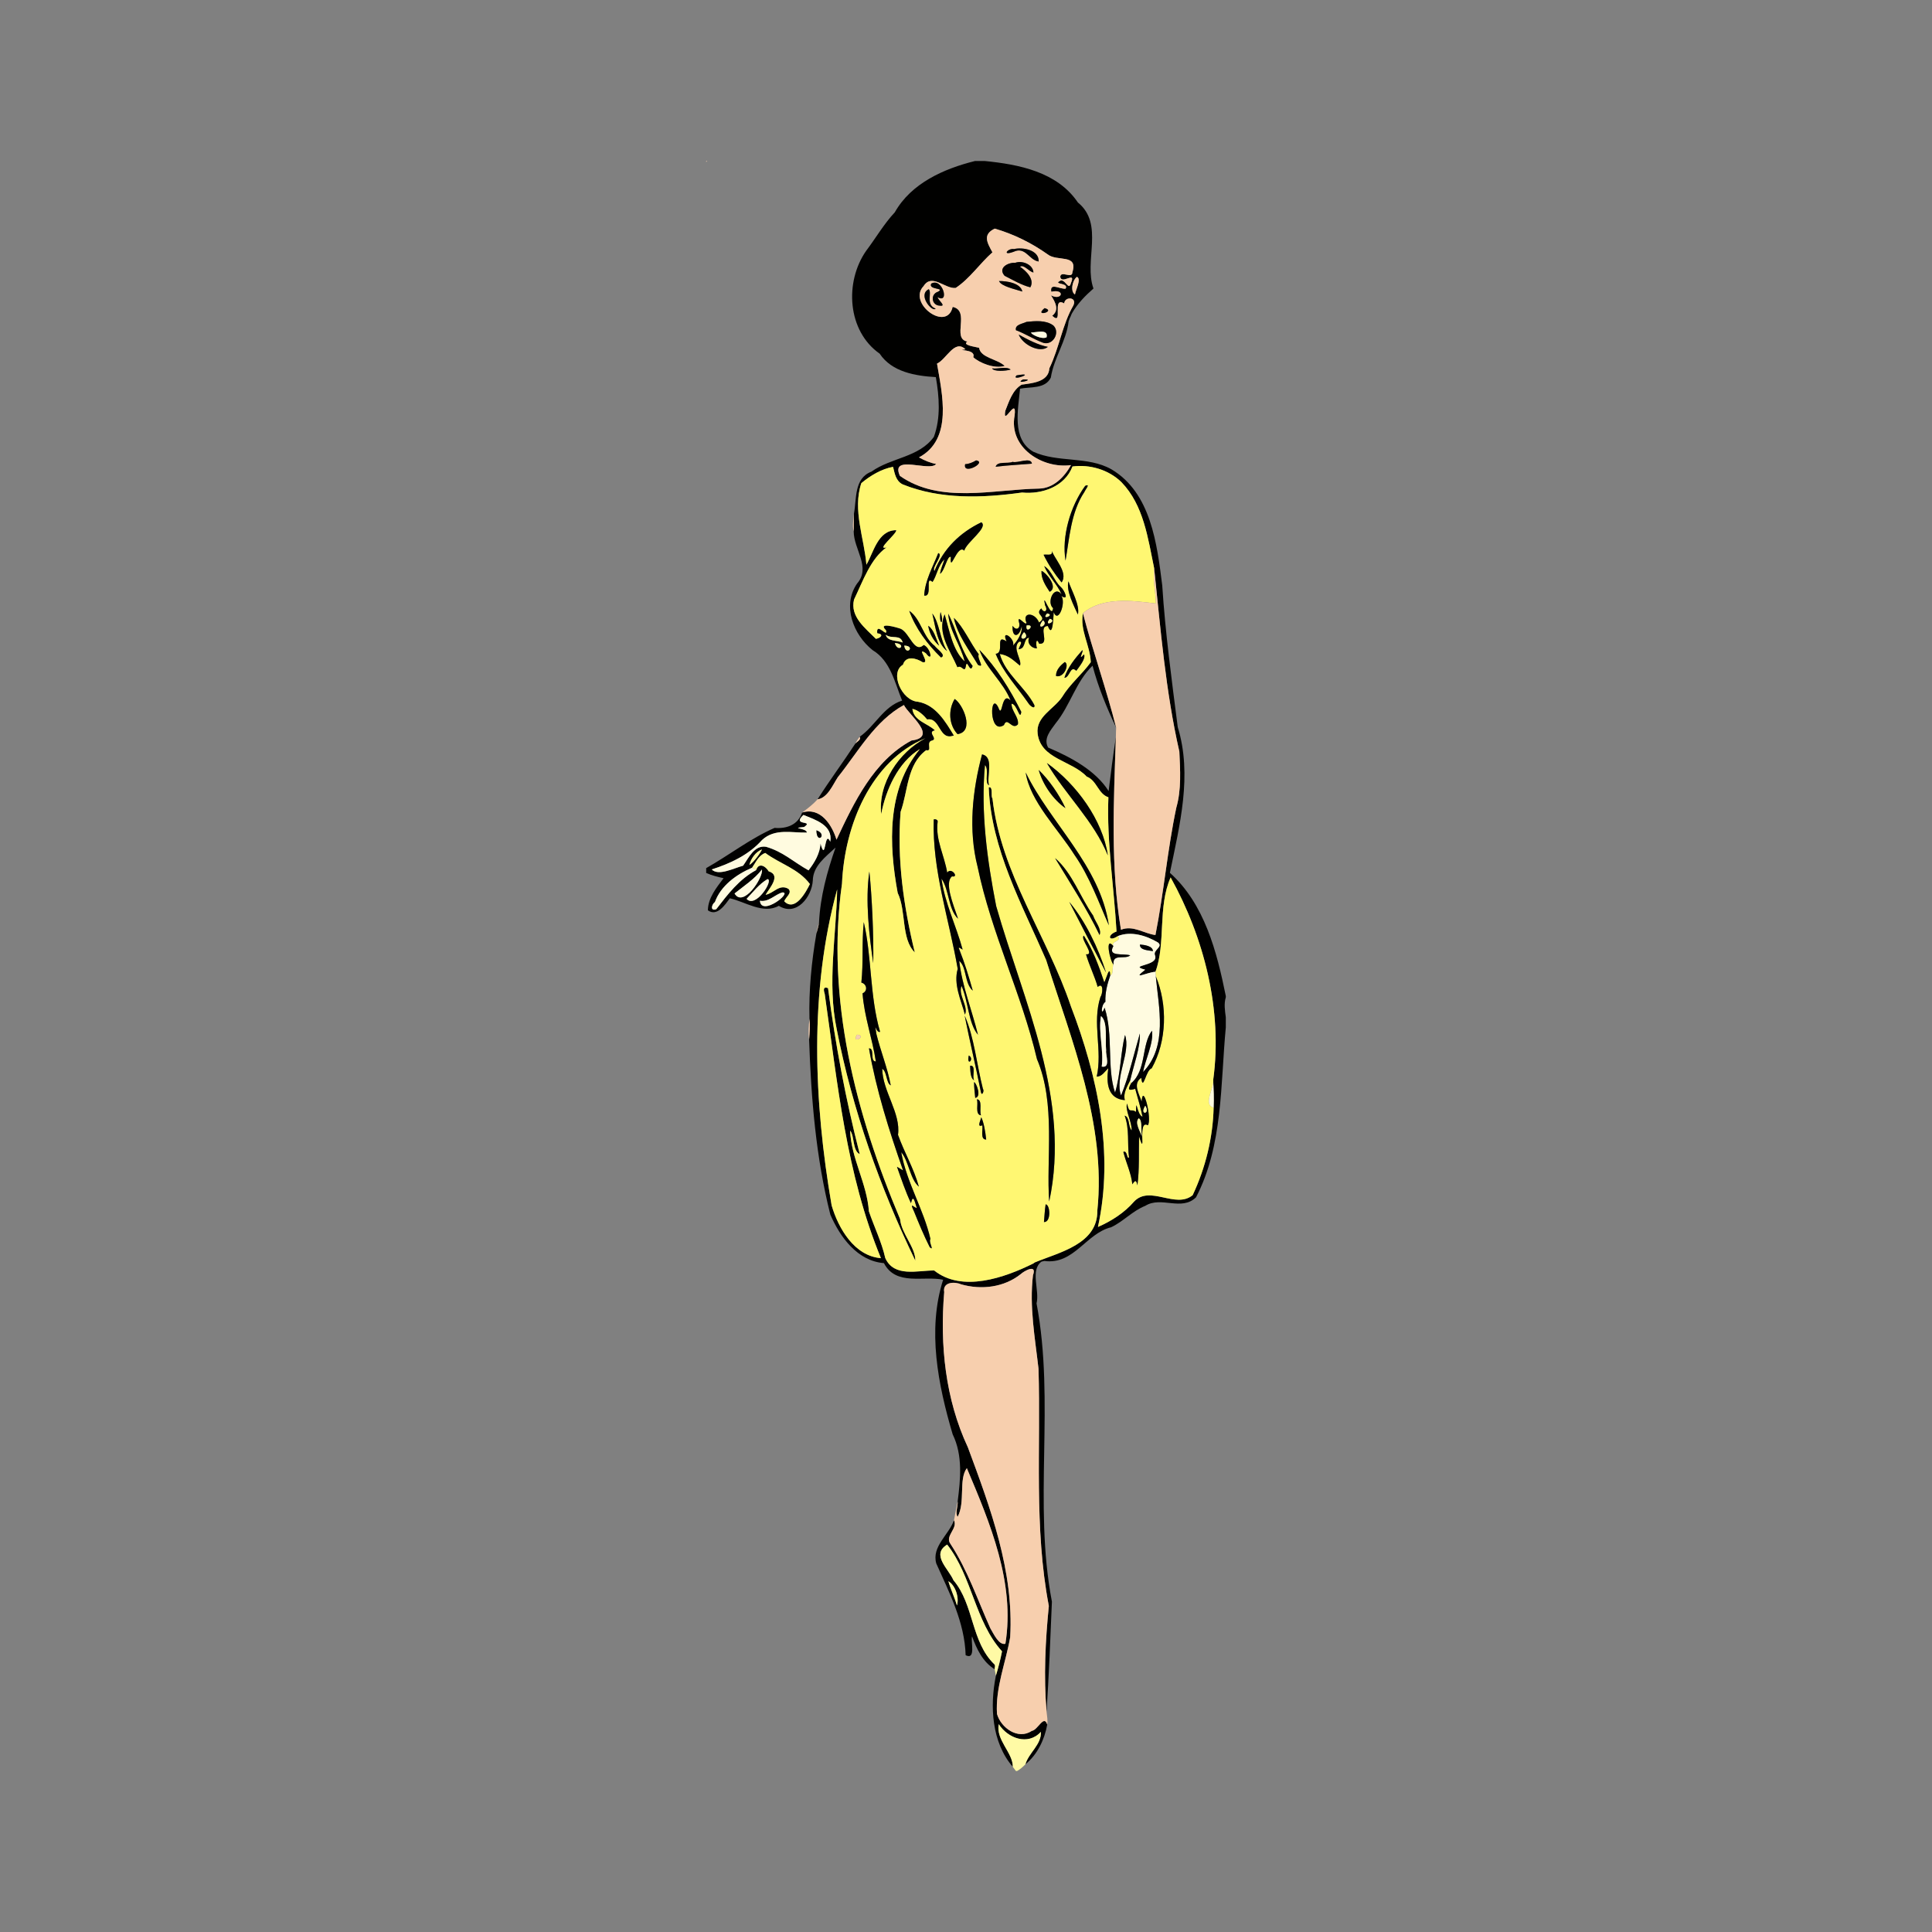 <svg:svg xmlns:svg="http://www.w3.org/2000/svg" height="1435.2" version="1.1" viewBox="-524.6 -119.6 1435.2 1435.2" width="1435.2">
<svg:rect x="-524.6" y="-119.6" width="1435.2" height="1435.2" fill="#808080" stroke="none"/>
<svg:path d="m0 0h0.78l-0.78 0.78v-0.78z" fill="#f7cfae" />
<svg:path d="m199.67 0h7.23c25.39 2.52 53.85 8.05 69.23 30.84 19.79 16.03 4.23 43.38 11.56 63.89-6.11 5.33-11.79 11.18-15.88 18.24-0.16 0.33-0.47 0.98-0.63 1.3l-0.26 0.74c-0.24 0.49-0.7 1.46-0.93 1.95-0.19 0.53-0.56 1.6-0.75 2.14-1.74 14.76-10.94 27.15-13.22 41.78-4.19 8.63-15.39 6.71-22.88 8.28-1.34 15.14-6.44 37.62 9.93 46.85 18.3 8.28 40.31 3.05 57.95 13.01 29.44 17.46 33.87 55.51 37.76 86.27 2.25 35.18 7.04 70.26 11.52 105.25 10.98 35.68 1.43 72.86-5.83 108.23 25.8 23.17 34.9 58.75 41.53 91.53v0.92c-1.49 4.89-0.64 9.95 0 14.9v7.48c-4.02 42.23-1.98 87.49-22.12 126.23-10.75 10.51-25.94-1.07-37.68 6.32-9.47 3.76-16.29 11.62-25.4 15.93-18.59 4.5-27.6 27.98-49.52 25.05-0.54 0.12-1.62 0.35-2.16 0.46-8.68 6.26-1.31 21.21-3.71 31.05 13.89 73.38-2.59 148.47 11.41 221.56-1.1 27.3-2.25 54.6-3.97 81.8-2.21-26.2-0.9-52.6 1.68-78.6-11.12-58.2-5.91-117.39-7.66-176.19-2.62-23.08-6.88-46.16-4.12-69.48 3.22-8.77-6.67-3.1-9.01-0.9-12.41 9.92-29.21 11.93-44.21 7.7-4.66-2.13-14.08-2.09-12.72 5.72-3.27 39.07 0.81 79.51 17.6 115.34 16.78 45.21 34.27 92.01 31.41 141.01-3.27 19-11.04 37.4-9.8 57 2.93 10.4 15.69 19.5 25.83 12.6 4.5-0.5 9.03-12.5 11.5-4.7-2 11.1-7.28 22.3-16.21 29.5 2.5-8.6 11.98-14.6 11.51-24.1-9.64 10.5-24.59 4.8-31.31-5.7-2.3 11.8 10.57 21.2 10.42 31.7-15.73-18.2-17.16-45.1-12.56-67.7 1.83-6 3.38-12 4.56-18.1-20.13-22.1-22.2-55.7-40.75-79.3-12.21 7.5 0.99 17.9 4.68 26.5 15.41 18.2 12.92 45.7 30.44 62.5 0.89 1 0.05 2.4 0.17 3.6-8.85-5.4-13.36-15-16.81-24.4-1.09 3.8 3.07 17.8-4.75 14-0.75-24.5-12.06-46.3-21.83-68.2-3.53-12.6 9.35-21.2 13.18-32.1 3 6.4-7.13 11.7-2.55 17.7 12.7 19.4 20.07 41.5 29.51 62.5 2.39 4 6.28 12.8 11.21 11.6 7.32-45.4-11.33-89.5-28.63-130.45-6.21 8.19-0.97 25.26-6.85 36.15-1.98-2.9 0.34-7.83 0.02-11.39 2.14-16.67 3.91-34.3-3.7-49.91-10.84-36.73-19.01-77.41-7.09-114.83-14.38-3.15-35.06 4.84-43.98-12.35-19.61-1.59-32.53-19.21-39.8-36.02-10.73-42.45-14.29-86.44-15.77-130.09 0.38-5.13 0.8-10.26 0.27-15.37-0.55-21.19 1.52-42.44 5.14-63.31 0.66-2.81 1.6-5.47 1.96-8.31 0.9-19.11 5.97-37.63 12.26-55.59-7.26 6.8-16.71 13.58-16.89 24.49-0.69 12.03-12.13 27-25.25 18.76-11.6 6.5-25.12-3.12-36.37-5.58-3.53 4.73-9.44 13.89-16.32 8.92 0.12-9.19 6.37-16.84 11.67-23.86-4.41-0.94-8.8-2.06-12.93-3.9v-3.58c17.11-9.65 32.81-22.02 50.82-29.89 9.06 0.78 17.44-2.33 20.46-11.39 13.58-4.25 22.24 9.21 25.52 20.17 13.03-27.7 27.56-58.56 55.68-73.67 20.2-2.5-1.92-18.89-5.61-26.37-21.6 11.84-34.02 34.79-49.11 53.65-3.86 5.94-7.61 15.33-15.02 16.4 8.93-14.1 18.92-27.46 28.06-41.42 1.25-1.46 4.49-2.78 3.24-5.06 11.41-7.97 17.72-22.5 31.5-26.88-5.47-13.36-8.54-29.42-21.9-37.47-14.34-11.41-22.81-33.09-11.57-49.44 10.52-12-2.43-25.41-2.48-38.68-0.02-4.43 0.03-8.85 0.18-13.27 2.11-11.14-0.06-26.23 13.06-31.24 14.55-10.47 35.32-10.47 46.31-25.81 5.2-14.09 3.99-29.83 1.46-44.38-15.07-0.87-32.67-3.76-41.72-17.42-24.11-16.88-26.17-53.22-10.1-76.32 7.19-9.5 13.16-19.95 21.34-28.69 12.22-21.63 36.42-32.36 59.55-38.1m14.71 50.22c-9.29 4.43-5.61 10.49-1.74 17.62-9.45 8.36-16.67 19.4-27.29 26.45-7.78 0.97-17.7-11.16-23.81-1.4-12.27 12.61 17.3 34.58 21.56 15.47 13.48 2.98-1.01 23.62 10.94 25.75-4.26 2.72 5.82 3.85 8.7 4.65 1.11 7.48 13.33 8.17 19.03 13.45-7.49 2.4-18.9-2.23-23.38-6.49 2.52-6.56-14.7-4.52-5.82-5.85-8-7.79-14.17 7.56-21.1 10.63 3.7 22.07 12.1 56.1-13.38 69.67 3.78 2.21 8.92 4.27 12.73 4.88-4.47 6.23-34.38-7.67-26.91 8.86 29.91 21 69.21 10.01 103.39 9.44 10.77-0.27 18.79-8.62 23.71-17.45-21.32 2.92-46.4-13.1-41.89-36.85 1.86-15.28-9.03 9.19-6.93-3.47 2.82-7.02 5.3-15.37 12.15-19.44 7.74-1.11 20.04-1.93 20.59-12.16 7.4-15.32 9.62-32.51 17.8-46.62 3.13-6.53-6.44-6.9-6.78-1.55-9.68-5.74-0.09 17.34-8.91 9.14 5.36-4.18 2.53-9.83-0.91-15.17 8.25 4.42 10.94-5.04 0.22-2.66-1.33-7.18 6.64-1.69 10.65-2.28 2.51-4.47-8.85-3.05-4.61-5.55 3.99-3.13 6.86 8.05 8.57 1.35 4.08-9.47-6.99 1.55-7.96-4.62 0.53-5.03 8.97 1.98 9.05-3.45 4.38-13.85-11.47-7.61-18.4-13.23-12.14-8.6-25.22-15.01-39.27-19.12m60.99 35.83c-3.34 2.53-5.07 10.88-1.42 13.09 0.63-3.75 4.98-11.66 1.42-13.09m-3.27 140.88c-5.69 14.98-22.6 20.8-37.45 19.35-29.4 4.1-60.61 5.26-88.63-6.03-5.23-2.45-6.06-8.51-7.2-13.05-8.43 1.48-17.02 6.6-23.57 12.11-6.7 19.99 2.26 41.14 3.75 60.57 5.21-8.57 8.35-25.66 22.21-25.64 0.29 2.84-15.36 15.1-7.25 12.81-11.77 8.26-17.47 24.89-24.14 38.77-3.1 12.71 8.46 21.23 16.25 29.16 3.74-0.68 6.22-3.55 0.99-4.15-1-9.07 8.03 3.98 6.53-2.2-6.52-6.38 7.64-2.3 10.98-1.14 6.74 3.11 10.02 18.54 16.98 11.97 5.17 1.81 7.48 14.01 1.66 6.27-8.01-5.71 4.01 8.06-2.48 6.57-4.61-2.98-12.46-5.14-14.54 1.89-10.13 5.83-0.93 26.77 11.13 27.51 13.16 2.31 20.33 14.59 26.69 25.05-11.26 4.38-9.87-13.67-19.88-11.88-2.05-2.52-6.6-7.25-10.96-7.83 1.12 8.99 11.31 10.62 16.83 15.95-6.4 1.13 2.95 6.44-2.43 7.61-4.49 1.13 0.86 8.31-4.15 7.07-14.46 10.77-13.39 30.43-18.99 45.82-2.79 35.14 2.24 70.33 10.54 104.42-10.28-10.09-6.22-30.8-12.71-44.22-6.64-36-8.14-76.92 16.47-106.81-16.26 9.76-25.42 30.65-28.72 48.29-2.45-23.02 13.14-46.04 32.8-56.35-40.36 16.82-60.03 64.47-61.92 108-12.08 85.49 10.12 170.82 43.16 249.18 0.94 10.78 11.54 21.03 11.29 30.87-26.28-54.42-46.75-112.37-58.36-171.88-7.23-34.2-0.2-71.2 0.31-103.87-20.75 75.76-17.39 157.32-4.1 234.7 4.98 17.04 16.93 37.68 36.61 39.2-25.85-62.7-32.23-129.9-41.73-196.22-1.35-4.13-0.53-5.57 2.46-4.34 5.42 41.64 13.12 82.71 23.55 123.3-5.48-2.5-3.84-13.79-7.16-17.47 0.84 20.74 12.56 39.38 13.95 59.93 3.94 11.62 9.46 22.71 12.16 34.7 6.55 14.56 23.87 9.21 36.33 9.26 20.68 16.5 52.2 5.45 73.67-5.21 0.26-0.19 0.79-0.58 1.05-0.77 18.14-7.52 46.9-13.58 46.49-38.57 6.62-64.32-19.08-125.89-38.05-186.11-17.9-41.26-40.77-82.25-42.64-128.19 3.55-1.1 1.36 6.98 2.77 8.07 6.29 55.98 40.8 102.43 58.32 154.64 19.81 51.74 32.12 108.85 20.05 163.81 10-4.36 19.69-10.57 26.88-18.91 11.84-12.38 30.72 5.69 43.48-4.7 9.53-20.21 15.05-42.72 15.57-65.05 0.36-6.85 0-13.73-0.31-20.55 7.11-51.97-6.88-105.94-31.63-150.44-9.72 21.96-3.41 48.97-11.28 70.1-5.81 0.2-18.4 6.81-7.65-1.56-13.38-3.55 10.4-2.51 7.34-10.61-1.84-4.02 6.46-6.35 2.15-9.61-8.61-5.15-19.99-8.65-29.69-4.79-7.13 4.77-8.24-0.83-1.06-3.36-1.85-33.22-7.37-66.3-6.04-99.72-7.62-2.43-8.51-12.45-16.1-15.35-11.26-12.05-34.04-12.93-36.46-31.83-1.6-12.61 12.02-18.21 18.08-27.18 5.85-9.7 14.78-16.85 21.4-25.98-0.46-12.36-8.28-23.9-5.83-36.37 7.46 28.44 17.57 56.78 24.67 84.96-6.99-14.84-13.35-30.09-17.52-46-12.41 11.89-16.59 29.52-27.35 42.72-3.7 5.22-9.43 11.36-5.64 18.09 16.91 7.19 35.21 16.94 44.93 32.31 1.61-13.32 3.33-26.64 5.38-39.96-1.56 47.47-4.06 96.05 3.77 143.02 9.04-3.67 17.04 2.87 25.62 3.89 6.21-31.25 8.91-63.41 15.52-94.66 3.84-13.4 2.88-27.83 2.25-41.57-10.21-44.76-13.98-91.38-18.73-136.26-4.62-22.25-7.75-46.74-24.29-63.9-9.51-9.32-23.59-13.36-36.38-11.65m-138.69 125.05c1.23 5.07 8.47 3.96 12.57 5.72-1.7-6.35-7.99-2.35-12.57-5.72m6.72 6.07c2.45 7.92 9.3 0.71 0 0m6.98 1.93c1.28 8.25 8.84 0.23 0 0m-74.9 125.79c-8.96 8.47 8.31 3.65 0.51 8.98-11.16 1.01 2.18 0.7 2.06 4.12-10.78 0.37-23.74-3.43-33.34 5.59-9.81 11.02-23.48 17.35-37.3 21.81 5 5.06 16.22-0.91 23.28-2.79 4.09-5.76 8.37-15.49 17.08-14.04 12.68 3.67 20.61 11.47 31.53 17.49 4.47-5.77 8.46-12.46 8.9-19.96 4.08 15.36 2.76-11.01 7.26-1.31 2.07-12.32-11.09-16.27-19.98-19.89m-30.79 25.62c-4.74 1.86-8.1 6.72-9.34 11.53 3.42-1.97 8.81-9.79 9.34-11.53m-7.35 13.62c-11.54 4.88-23.2 13.31-27.57 25.45-2.54 1.82-3.66 7.01 0.96 5.35 8.49-11.01 17.1-22.35 29.65-29.05 1.81-5.83 6.96-3.15 9.3 0.89 9.61 2.9 0.42 12.69-2.26 17.43 6.01-1.05 10.25-8.35 17-4.36 2.95 3.22-2.29 6.14-3.13 9.25 8.02 8.04 16.11-6.91 19.02-12.87-8.49-11.38-22.27-15-33.12-23.07-4.95 1.66-7.08 7.03-9.85 10.98m7.33 1.33c-5.57 7.14-13.33 12.17-20.33 17.77 6.41 11.01 21.54-11.87 20.33-17.77m4.16 7.12c-6.12 3.5-10.8 9.71-15.55 14.65 6.73 7.5 20.31-14.17 15.55-14.65m10.98 9.89c-5.76 1.71-10.09 7.34-16.63 6.17 0.98 12.02 24.65-6.6 16.63-6.17m123.38 511.65c1.7 6.1 4.53 11.8 6.35 18 1.75-5.4-0.82-14.6-6.35-18z" fill="#010100" />
<svg:path d="m214.38 50.22c14.05 4.11 27.13 10.52 39.27 19.12 6.93 5.62 22.78-0.62 18.4 13.23-0.08 5.43-8.52-1.58-9.05 3.45 0.97 6.17 12.04-4.85 7.96 4.62-1.71 6.7-4.58-4.48-8.57-1.35-4.24 2.5 7.12 1.08 4.61 5.55-4.01 0.59-11.98-4.9-10.65 2.28 10.72-2.38 8.03 7.08-0.22 2.66 3.44 5.34 6.27 10.99 0.91 15.17 8.82 8.2-0.77-14.88 8.91-9.14 0.34-5.35 9.91-4.98 6.78 1.55-8.18 14.11-10.4 31.3-17.8 46.62-0.55 10.23-12.85 11.05-20.59 12.16-6.85 4.07-9.33 12.42-12.15 19.44-2.1 12.66 8.79-11.81 6.93 3.47-4.51 23.75 20.57 39.77 41.89 36.85-4.92 8.83-12.94 17.18-23.71 17.45-34.18 0.57-73.48 11.56-103.39-9.44-7.47-16.53 22.44-2.63 26.91-8.86-3.81-0.61-8.95-2.67-12.73-4.88 25.48-13.57 17.08-47.6 13.38-69.67 6.93-3.07 13.1-18.42 21.1-10.63-8.88 1.33 8.34-0.71 5.82 5.85 4.48 4.26 15.89 8.89 23.38 6.49-5.7-5.28-17.92-5.97-19.03-13.45-2.88-0.8-12.96-1.93-8.7-4.65-11.95-2.13 2.54-22.77-10.94-25.75-4.26 19.11-33.83-2.86-21.56-15.47 6.11-9.76 16.03 2.37 23.81 1.4 10.62-7.05 17.84-18.09 27.29-26.45-3.87-7.13-7.55-13.19 1.74-17.62m14.28 15.2c-4.54-0.82-9.37 5.39-0.25 2 8.83-4.14 11.49 6.32 18.57 7.23 0.38-8.62-11.91-10.78-18.32-9.23m1.04 10.16c-5.64-0.27-13.2 3.84-8.02 9.7 6.08 3.05 12.58 6.94 19.1 8.56 3.43-5.9-3.1-12.22-7.66-15.27 2.82-2.07 6.58 3.59 9.98 4.25-0.28-5.96-8.34-9.08-13.4-7.24m-12.19 13.6c1.79 4.01 11.85 5.99 17.34 7.8-1.35-6.4-11.64-7.87-17.34-7.8m-50.34 1.91c-2.43 4.79 10.76 2.94 4.98 6.04-5.75 1.77-4.83 10.11 1.3 10.33 5.46 0.79-1.15-3.99-1.54-6.31 9.26 5.31 3.5-14.88-4.74-10.06m-1.8 4.14c-8.65 4.09 2.64 17.49 5.07 14.44-7.71-2.91-2.48-11.62-5.07-14.44m86.03 14.07c-8.48 6.9 8.91 2.43 0 0m-13.45 10.2c-2.81 1.41-8.86 1.99-7.83 6.21 6.93 2.59 13.19 6.69 20.13 9.3 7.3 2.39 12.99-7.67 7.65-12.81-5.54-4.15-13.53-3.35-19.95-2.7m-5.79 9.45c3.01 7.66 15.8 14 21.67 9.13-7.15-1.32-14.86-5.35-21.67-9.13m-19.8 25.1c1.35 2.6 10.17 1.99 13.82 0.88-3.36-2.65-9.61-0.23-13.82-0.88m18.2 5.22c-4.69 4.99 15.98-2.84 0 0m4.81 3c-7.39 4.11 10.83-0.3 0 0m-34.89 60.13c-2.47 1.5-5.15 2.66-8.1 2.81-2.11 8.59 16.67-1.53 8.1-2.81m27.15 1.09c-3.46 1.63-11.35-0.76-12.6 3.64 8.95-1.13 17.96-1.52 26.94-2.29-0.72-5.22-10.7-0.12-14.34-1.35z" fill="#f7cfae" />
<svg:path d="m228.66 65.42c6.41-1.55 18.7 0.61 18.32 9.23-7.08-0.91-9.74-11.37-18.57-7.23-9.12 3.39-4.29-2.82 0.25-2z" fill="#010100" />
<svg:path d="m229.7 75.58c5.06-1.84 13.12 1.28 13.4 7.24-3.4-0.66-7.16-6.32-9.98-4.25 4.56 3.05 11.09 9.37 7.66 15.27-6.52-1.62-13.02-5.51-19.1-8.56-5.18-5.86 2.38-9.97 8.02-9.7z" fill="#010100" />
<svg:path d="m275.37 86.05c3.56 1.43-0.79 9.34-1.42 13.09-3.65-2.21-1.92-10.56 1.42-13.09z" fill="#f7cfae" />
<svg:g fill="#010100">
<svg:path d="m217.51 89.18c5.7-0.07 15.99 1.4 17.34 7.8-5.49-1.81-15.55-3.79-17.34-7.8z" />
<svg:path d="m167.17 91.09c8.24-4.82 14 15.37 4.74 10.06 0.39 2.32 7 7.1 1.54 6.31-6.13-0.22-7.05-8.56-1.3-10.33 5.78-3.1-7.41-1.25-4.98-6.04z" />
<svg:path d="m165.37 95.23c2.59 2.82-2.64 11.53 5.07 14.44-2.43 3.05-13.72-10.35-5.07-14.44z" />
<svg:path d="m251.4 109.3c8.91 2.43-8.48 6.9 0 0z" />
</svg:g>
<svg:g fill="#f7cfae">
<svg:path d="m271.18 114.27c0.16-0.32 0.47-0.97 0.63-1.3-0.16 0.33-0.47 0.98-0.63 1.3z" />
<svg:path d="m269.99 116.96c0.23-0.49 0.69-1.46 0.93-1.95-0.24 0.49-0.7 1.46-0.93 1.95z" />
<svg:path d="m269.24 119.1c0.19-0.54 0.56-1.61 0.75-2.14-0.19 0.53-0.56 1.6-0.75 2.14z" />
</svg:g>
<svg:path d="m237.95 119.5c6.42-0.65 14.41-1.45 19.95 2.7 5.34 5.14-0.35 15.2-7.65 12.81-6.94-2.61-13.2-6.71-20.13-9.3-1.03-4.22 5.02-4.8 7.83-6.21m3.44 7.87c-0.38 1.31 8.06 5.51 11.47 3.58 1.56-6.59-8.06-3.4-11.47-3.58z" fill="#010100" />
<svg:path d="m241.39 127.37c3.41 0.18 13.03-3.01 11.47 3.58-3.41 1.93-11.85-2.27-11.47-3.58z" fill="#fffbe0" />
<svg:g fill="#010100">
<svg:path d="m232.16 128.95c6.81 3.78 14.52 7.81 21.67 9.13-5.87 4.87-18.66-1.47-21.67-9.13z" />
<svg:path d="m212.36 154.05c4.21 0.65 10.46-1.77 13.82 0.88-3.65 1.11-12.47 1.72-13.82-0.88z" />
<svg:path d="m230.56 159.27c15.98-2.84-4.69 4.99 0 0z" />
<svg:path d="m235.37 162.27c10.83-0.3-7.39 4.11 0 0z" />
<svg:path d="m200.48 222.4c8.57 1.28-10.21 11.4-8.1 2.81 2.95-0.15 5.63-1.31 8.1-2.81z" />
<svg:path d="m227.63 223.49c3.64 1.23 13.62-3.87 14.34 1.35-8.98 0.77-17.99 1.16-26.94 2.29 1.25-4.4 9.14-2.01 12.6-3.64z" />
</svg:g>
<svg:path d="m272.1 226.93c12.79-1.71 26.87 2.33 36.38 11.65 16.54 17.16 19.67 41.65 24.29 63.9-1.09 8.81 1.11 17.48 1.34 26.25-17.75-2.24-39.91-5.02-54.24 7.21-2.45 12.47 5.37 24.01 5.83 36.37-6.62 9.13-15.55 16.28-21.4 25.98-6.06 8.97-19.68 14.57-18.08 27.18 2.42 18.9 25.2 19.78 36.46 31.83 7.59 2.9 8.48 12.92 16.1 15.35-1.33 33.42 4.19 66.5 6.04 99.72-7.18 2.53-6.07 8.13 1.06 3.36 3.08 4.43-5.44 3.49-3.41 7.49-6.5-7.89-2.56 11.09 0.11 13.72-1.33 2.5 0.4 7.04-2.44 8.12-0.29-8.29-2.82 2.09-4.39 5.13-3.99-11.94-8.41-24.17-15.22-34.72-3.09 2.37 8.73 14.52 1.64 13.86 2.36 8.25 6.31 15.96 8.66 24.23 4.64-4 3.7 5.43 2.07 7.38-6.39 19.36 1.68 39.69-2.81 59.26 3.97-0.1 6.03-3.85 8.6-6.28-1.58 11.07-0.49 22.75 12.32 23.73-1.45-5.33 1.8-10.11 3.98-14.73 0.18 0.54 0.54 1.6 0.72 2.13-2.63 4.75-2.37 5.81 2.99 4.19 1.85 6.88 4.04 13.73 5.43 20.74-4.29-1.36-4.65-15.71-4.84-3.57-3.9-3-4.86 1.98-6.62-6.2-1.74 4.74 3.71 13.48 3.36 19.95-2.7-3.01-1.23-9.78-5.16-11 3.71 10 1.86 20.67 3.23 31.08-1.82 1.57-1.1-5.55-4.22-4.15 2.01 8.08 5.82 15.66 6.71 24.08 2.16-3.42 2.96-3.2 3.74 0.77 1.59-12.07 0.92-24.27 1.24-36.31 5.71 17.44-1.61-13.23 6.5-8.31 3.3-3.98-3.58-32.53-4.6-17.6-1.9-5.79-6.74-13.31-0.3-17.67 1.38 10.82 3.37-5.91 7.77-7.06 11.32-20.12 11.9-47.03 3.05-68.39-0.1-1.11-0.18-2.21-0.26-3.3 7.87-21.13 1.56-48.14 11.28-70.1 24.75 44.5 38.74 98.47 31.63 150.44 0.96 5.47-7.91 18.53 0.31 20.55-0.52 22.33-6.04 44.84-15.57 65.05-12.76 10.39-31.64-7.68-43.48 4.7-7.19 8.34-16.88 14.55-26.88 18.91 12.07-54.96-0.24-112.07-20.05-163.81-17.52-52.21-52.03-98.66-58.32-154.64-1.41-1.09 0.78-9.17-2.77-8.07 1.87 45.94 24.74 86.93 42.64 128.19 18.97 60.22 44.67 121.79 38.05 186.11 0.41 24.99-28.35 31.05-46.49 38.57-0.26 0.19-0.79 0.58-1.05 0.77-21.47 10.66-52.99 21.71-73.67 5.21-12.46-0.05-29.78 5.3-36.33-9.26-2.7-11.99-8.22-23.08-12.16-34.7-1.39-20.55-13.11-39.19-13.95-59.93 3.32 3.68 1.68 14.97 7.16 17.47-10.43-40.59-18.13-81.66-23.55-123.3-2.99-1.23-3.81 0.21-2.46 4.34 9.5 66.32 15.88 133.52 41.73 196.22-19.68-1.52-31.63-22.16-36.61-39.2-13.29-77.38-16.65-158.94 4.1-234.7-0.51 32.67-7.54 69.67-0.31 103.87 11.61 59.51 32.08 117.46 58.36 171.88 0.25-9.84-10.35-20.09-11.29-30.87-33.04-78.36-55.24-163.69-43.16-249.18 1.89-43.53 21.56-91.18 61.92-108-19.66 10.31-35.25 33.33-32.8 56.35 3.3-17.64 12.46-38.53 28.72-48.29-24.61 29.89-23.11 70.81-16.47 106.81 6.49 13.42 2.43 34.13 12.71 44.22-8.3-34.09-13.33-69.28-10.54-104.42 5.6-15.39 4.53-35.05 18.99-45.82 5.01 1.24-0.34-5.94 4.15-7.07 5.38-1.17-3.97-6.48 2.43-7.61-5.52-5.33-15.71-6.96-16.83-15.95 4.36 0.58 8.91 5.31 10.96 7.83 10.01-1.79 8.62 16.26 19.88 11.88-6.36-10.46-13.53-22.74-26.69-25.05-12.06-0.74-21.26-21.68-11.13-27.51 2.08-7.03 9.93-4.87 14.54-1.89 6.49 1.49-5.53-12.28 2.48-6.57 5.82 7.74 3.51-4.46-1.66-6.27-6.96 6.57-10.24-8.86-16.98-11.97-3.34-1.16-17.5-5.24-10.98 1.14 1.5 6.18-7.53-6.87-6.53 2.2 5.23 0.6 2.75 3.47-0.99 4.15-7.79-7.93-19.35-16.45-16.25-29.16 6.67-13.88 12.37-30.51 24.14-38.77-8.11 2.29 7.54-9.97 7.25-12.81-13.86-0.02-17 17.07-22.21 25.64-1.49-19.43-10.45-40.58-3.75-60.57 6.55-5.51 15.14-10.63 23.57-12.11 1.14 4.54 1.97 10.6 7.2 13.05 28.02 11.29 59.23 10.13 88.63 6.03 14.85 1.45 31.76-4.37 37.45-19.35m9.45 14.39c-11.21 15.3-17.56 37.88-14.61 55.56 2.74-15.63 3.91-36.04 13.97-50.95 0.68-1.75 4.83-6.51 0.64-4.61m-77.13 27.08c-15.93 7.6-28.17 19.67-34.83 36.16-2.49-2.41 7.03-12.15 2.8-13.29-4.03 10.28-9.86 20.34-10.45 31.54 6.72 1.28 0.17-15.5 6.21-10.1 3.06-4.51 4.22-12.59 8.86-16.77-1.07 3.58-2.83 6.98-3.27 10.74 3.58-2.44 5.33-13.92 8.02-12.56-0.97 13.26 4.88-10.24 9.94-4.63 1.6-6.28 18.1-17.16 12.72-21.09m52.24 20.41c1.49 5.22-3.49 3.08-6.02 3.69 3.57 7.38 8.18 14.22 13.36 20.55 5.46-7.6-6.53-18.6-7.34-24.24m-5.59 12.1c3.23 7.68 9.71 13.43 12.93 21.04-5.56-7.26-11.35 6.03-6.3 10.24-1.13 9.22-8.47-14.39-5.96-2.13 2.64 4.36-0.98 6.22-2.8 2.28-5.61 4.98 5.32 5.92-1.69 10.49-3-7.66-12.88-8-9.31 0.24-0.52 2.85-7.12-6.8-5.62-0.66 1.51 4.85-2.03 6.99-4.69 2.85-0.65 9.25 4.99 8.92 6.75 0.39 0.63 4.92-3.08 10.71-6.48 14.35 2.05-4.93-9.24-12.99-4.76-3.13-9.02-5.99-1.08 8.61-8.11 9.22 5.47 13.69 15.98 24.63 24.28 36.65 0.67 1.46 5.11 5.21 4.49 1.47-6.84-13.38-21.78-23.24-25.69-37.99 6.58 0.83 10.23 4.83 14.98 8.64 1.8-4.08-6.09-13.02-0.71-17.72 4.64-1.12-2.87 7.37 0.92 5.26 4.1-0.96 2.49-8.04 6.59-8.27-1.86 4.01 1.8 8.01 5.83 7.92-1.01-2.93-0.64-8.95 1.63-3.45 8.68 0.63-1.42-13.03 6.46-13.16 3.81 9.88 4.06-7.33 4.35-10.25 3.43 8.81 9.25-7.31 5.68-12.09 6.08 4.14 2.17-4.44-0.39-6.6-5.01-4.47-6.63-12.14-12.38-15.59m-1.97 3.6c-0.43 5.74 3 10.88 6.04 15.51 6.89-3.38-3.05-14.67-6.04-15.51m20.03 7.73c-2.01 6.94 4.2 18.46 6.97 24.64 1.74-6.79-4.99-18.32-6.97-24.64m-118.3 21.91c4.78 13.17 13.55 24.94 23.6 34.65 4.3-1.57-3.08-6.23-4.69-8.57-8.8-6.73-10.22-20.13-18.91-26.08m23.23 0.87c-1.52 10.35 3.27 9.61 0 0m-6.11 1.15c2.37 9.36 3.32 21.92 11 27.88-5.25-8.44-5.73-21.31-11-27.88m11.85 0.13c0.81 12.83 9.3 23.31 12.21 35.46-9.04-8.18-11.38-23.42-14.9-34.97-5.87 14.12 4.33 26.95 9.54 39.26 3.42-2.07 5.25 4.95 6.27-0.99 0.85-5.75 3.19 6.34 4.99 0.04-8.87-11.27-12.07-27.2-18.11-38.8m4.16 3.09c2.71 12.71 11.44 23.82 17.93 34.91 5.59 2.8-1.01-4.77 0.59-7.84-6.4-8.47-11.37-20.33-18.52-27.07m-19.03 5.87c0.86 5.62 3.82 11.07 8.09 14.8-2.15-4.84-3.8-11.96-8.09-14.8m37.98 17.81c4.99 14.14 17.8 23.82 23.22 37.74-7.06-7.57-5.84 14.41-9.09 5.22-6.22-13.03-7.39 20.75 4.15 13 2.52-6.69 5.94 4.16 10.37-0.5 0.88-5.36-4.81-9.73-4.73-15.36 4.17-0.01 6.27 13.37 7.22 6.02-8.28-16.57-18.37-32.88-31.14-46.12m76.5 0.32c-5.28 5.99-10.88 12.74-13.32 20.51 4.13-0.1 4.22-9.71 8.85-5.19 2.4-3.36 7.2-9.1 5.73-12.18-5.19 5.71-0.02-2.65-1.26-3.14m-12.98 8.79c-3.27 2.5-6.73 5.97-6.55 10.41 5.65 1.72 10.23-8.51 6.55-10.41m-81.86 27.46c-4.85 8.13-4.44 19.03 2.14 26.12 13.08-1.93 3.91-22.49-2.14-26.12m20.35 41.17c-7.17 26.91-10.29 56.2-3.29 83.53 10.17 49.14 32.72 94.41 44.09 142.82 14.11 32.94 6.74 74.42 9.09 105.8 16.28-76.09-19.02-148.06-39.4-219.49-6.71-34.33-11.55-69.76-8.33-104.72 3.36 3.17-0.68 12.96 2.98 15.03-1.9-6.74 4.06-21.09-5.14-22.97m48.16 6.41c13.55 23.33 34.96 43.04 45.3 68.63-3.82-26.2-23.3-52.93-45.3-68.63m-6.06 5.15c3.01 11.03 11.07 22.29 19.87 28.38-4.64-10.1-12.35-21.15-19.87-28.38m-9.67 1.89c3.2 21.5 24.04 41.81 36.22 61.18 11.15 15.88 18.27 35.84 25.56 52.34-6.53-44.31-43.55-76-61.78-113.52m-68.32 34.88c-1.16 37.57 11.27 73.46 17.82 111.01-3.31 11.33 2.42 23.07 5.36 33.95 2.71-6.12-5.18-14.51-2.56-21.33 5.12 11.37 5.03 27.78 12.24 36.29-4.49-18.3-11.74-36.06-13.94-54.87 5.68 4.61 3.85 16.85 10.08 22.12-2.91-10.34-6.02-20.59-9.99-30.56-1.38-2.81 1.25-0.49 2.46 0.06-4.77-17.7-13.24-34.5-15.72-52.73 5.84 8.39 5.03 22.98 12.32 29.8-3.84-11.23-10.22-26.93-4.5-31.47 5.49 1.17-0.44-7.15-3.57-2.81-2.04-12.58-8.85-24.55-7.11-37.57 0.41-1.58-1.65-2.34-2.89-1.89m90.13 28.71c11.35 18.77 23.48 37.29 33.07 57.14 1.77-4.36-3.31-9.85-4.78-14.42-9.73-13.88-15.49-31.74-28.29-42.72m-137.95 9.95c-3.18 21.76-0.09 47.66 2.89 68.03 0.37-20.37-0.92-49.02-2.89-68.03m148.51 22.57c8.79 17.11 18.67 36.25 27.33 52.51-5.93-18.6-15.11-37.79-27.33-52.51m-152.66 15.07c-1.55 15.66-0.19 29.83-1.79 44.87 4.09 1.03 4.94 6.27 0.89 8 1.22 17.24 7.34 33.61 9.86 50.6-4.61 0.08-0.58-9.86-5.09-9.73 5.38 30.93 14.92 61 25.31 90.65-1.52-0.87-3.01-1.78-4.5-2.68 3.19 9.09 6.29 18.28 10.38 27.02 1.71-7.66 3.04-0.15 4.34 3.66-2.11-0.35-5.7-5.09-2.07 2.5 3.62 8.97 7.35 18 11.73 26.65 3.65 3.02-1.12-4.05 0.47-6.21-5.11-22.16-17.64-41.76-21.71-64.44 5.49 6.22 6.56 20.15 13.1 25.58-3.63-13.37-10.87-25.47-15.49-38.5 2.24-16.1-11.45-32.19-11.72-49.06 3.62 2.05 2.79 10.49 6.33 12.33-2.37-12.95-7.56-25.43-10.69-38.31-1.56-10.66-0.38-0.28 2.77-1.47-7.77-26.48-6.12-56.2-12.12-81.46m74.96 69.48c3.77 19 8.35 37.89 12.09 56.92 0.76 3.12 2.63-1.18 1.5-2.43-4.58-17.6-6.6-39.19-13.59-54.49m-79.94 14.07c-4.75 7.55 8.03 0.99 0 0m82.99 15.49c-1.83 8.8 4.66 2.59 0 0m0.98 7.62c0.17 3.48 0.14 9.51 3.04 10.79-1.93-2.18 1.84-11.55-3.04-10.79m2.98 12.14c-0.08 3.91 0.47 7.82 0.83 11.72 4.94-0.66 0.82-11.19-0.83-11.72m1.99 12.82c1.46 2.99-1.66 11.24 3.14 11.89-1.47-3.09 1.44-11.84-3.14-11.89m3.29 13.3c-0.31 2.2-3.56 7.89 0.82 5.98 0.6 3.47-1.75 10.59 2.87 10.59-0.56-5.6-1.84-13.14-3.69-16.57m47.85 64.71c-0.65 4.35-0.86 8.75-1.25 13.15 5.53 0.2 4.63-13.06 1.25-13.15z" fill="#fff772" />
<svg:path d="m281.55 241.32c4.19-1.9 0.04 2.86-0.64 4.61-10.06 14.91-11.23 35.32-13.97 50.95-2.95-17.68 3.4-40.26 14.61-55.56z" fill="#010100" />
<svg:path d="m109.59 275.23c-1.19-4.35-0.18-8.89 0.18-13.27-0.15 4.42-0.2 8.84-0.18 13.27z" fill="#f7cfae" />
<svg:g fill="#010100">
<svg:path d="m204.42 268.4c5.38 3.93-11.12 14.81-12.72 21.09-5.06-5.61-10.91 17.89-9.94 4.63-2.69-1.36-4.44 10.12-8.02 12.56 0.44-3.76 2.2-7.16 3.27-10.74-4.64 4.18-5.8 12.26-8.86 16.77-6.04-5.4 0.51 11.38-6.21 10.1 0.59-11.2 6.42-21.26 10.45-31.54 4.23 1.14-5.29 10.88-2.8 13.29 6.66-16.49 18.9-28.56 34.83-36.16z" />
<svg:path d="m256.66 288.81c0.81 5.64 12.8 16.64 7.34 24.24-5.18-6.33-9.79-13.17-13.36-20.55 2.53-0.61 7.51 1.53 6.02-3.69z" />
<svg:path d="m251.07 300.91c5.75 3.45 7.37 11.12 12.38 15.59 2.56 2.16 6.47 10.74 0.39 6.6 3.57 4.78-2.25 20.9-5.68 12.09-0.29 2.92-0.54 20.13-4.35 10.25-7.88 0.13 2.22 13.79-6.46 13.16-2.27-5.5-2.64 0.52-1.63 3.45-4.03 0.09-7.69-3.91-5.83-7.92-4.1 0.23-2.49 7.31-6.59 8.27-3.79 2.11 3.72-6.38-0.92-5.26-5.38 4.7 2.51 13.64 0.71 17.72-4.75-3.81-8.4-7.81-14.98-8.64 3.91 14.75 18.85 24.61 25.69 37.99 0.62 3.74-3.82-0.01-4.49-1.47-8.3-12.02-18.81-22.96-24.28-36.65 7.03-0.61-0.91-15.21 8.11-9.22-4.48-9.86 6.81-1.8 4.76 3.13 3.4-3.64 7.11-9.43 6.48-14.35-1.76 8.53-7.4 8.86-6.75-0.39 2.66 4.14 6.2 2 4.69-2.85-1.5-6.14 5.1 3.51 5.62 0.66-3.57-8.24 6.31-7.9 9.31-0.24 7.01-4.57-3.92-5.51 1.69-10.49 1.82 3.94 5.44 2.08 2.8-2.28-2.51-12.26 4.83 11.35 5.96 2.13-5.05-4.21 0.74-17.5 6.3-10.24-3.22-7.61-9.7-13.36-12.93-21.04m2.22 35.18c-4.97 5.34 6.21 1.21 0 0m1.99 3.98c-5.29 6.64 6.11 1.73 0 0m-5.11 1.14c-6.38 8.26 4.89 3.75 0 0m-12.15 3.81c-1.09 7.32 7.32-1.09 0 0m-1.91 5.01c-6.42 7.65 5.7 4.96 0 0z" />
</svg:g>
<svg:path d="m334.11 328.73c-0.23-8.77-2.43-17.44-1.34-26.25 4.75 44.88 8.52 91.5 18.73 136.26 0.63 13.74 1.59 28.17-2.25 41.57-6.61 31.25-9.31 63.41-15.52 94.66-8.58-1.02-16.58-7.56-25.62-3.89-7.83-46.97-5.33-95.55-3.77-143.02 0-2.4 0.13-4.78 0.2-7.16-7.1-28.18-17.21-56.52-24.67-84.96 14.33-12.23 36.49-9.45 54.24-7.21z" fill="#f7cfae" />
<svg:g fill="#010100">
<svg:path d="m249.1 304.51c2.99 0.84 12.93 12.13 6.04 15.51-3.04-4.63-6.47-9.77-6.04-15.51z" />
<svg:path d="m269.13 312.24c1.98 6.32 8.71 17.85 6.97 24.64-2.77-6.18-8.98-17.7-6.97-24.64z" />
<svg:path d="m150.83 334.15c8.69 5.95 10.11 19.35 18.91 26.08 1.61 2.34 8.99 7 4.69 8.57-10.05-9.71-18.82-21.48-23.6-34.65z" />
<svg:path d="m174.06 335.02c3.27 9.61-1.52 10.35 0 0z" />
<svg:path d="m167.95 336.17c5.27 6.57 5.75 19.44 11 27.88-7.68-5.96-8.63-18.52-11-27.88z" />
<svg:path d="m179.8 336.3c6.04 11.6 9.24 27.53 18.11 38.8-1.8 6.3-4.14-5.79-4.99-0.04-1.02 5.94-2.85-1.08-6.27 0.99-5.21-12.31-15.41-25.14-9.54-39.26 3.52 11.55 5.86 26.79 14.9 34.97-2.91-12.15-11.4-22.63-12.21-35.46z" />
</svg:g>
<svg:path d="m253.29 336.09c6.21 1.21-4.97 5.34 0 0z" fill="#fffaa5" />
<svg:path d="m183.96 339.39c7.15 6.74 12.12 18.6 18.52 27.07-1.6 3.07 5 10.64-0.59 7.84-6.49-11.09-15.22-22.2-17.93-34.91z" fill="#010100" />
<svg:path d="m255.28 340.07c6.11 1.73-5.29 6.64 0 0z" fill="#fffaa5" />
<svg:path d="m250.17 341.21c4.89 3.75-6.38 8.26 0 0z" fill="#fffaa5" />
<svg:path d="m164.93 345.26c4.29 2.84 5.94 9.96 8.09 14.8-4.27-3.73-7.23-9.18-8.09-14.8z" fill="#010100" />
<svg:g fill="#fffaa5">
<svg:path d="m238.02 345.02c7.32-1.09-1.09 7.32 0 0z" />
<svg:path d="m236.11 350.03c5.7 4.96-6.42 7.65 0 0z" />
<svg:path d="m133.41 351.98c4.58 3.37 10.87-0.63 12.57 5.72-4.1-1.76-11.34-0.65-12.57-5.72z" />
<svg:path d="m140.13 358.05c9.3 0.71 2.45 7.92 0 0z" />
<svg:path d="m147.11 359.98c8.84 0.23 1.28 8.25 0 0z" />
</svg:g>
<svg:g fill="#010100">
<svg:path d="m202.91 363.07c12.77 13.24 22.86 29.55 31.14 46.12-0.95 7.35-3.05-6.03-7.22-6.02-0.08 5.63 5.61 10 4.73 15.36-4.43 4.66-7.85-6.19-10.37 0.5-11.54 7.75-10.37-26.03-4.15-13 3.25 9.19 2.03-12.79 9.09-5.22-5.42-13.92-18.23-23.6-23.22-37.74z" />
<svg:path d="m279.41 363.39c1.24 0.49-3.93 8.85 1.26 3.14 1.47 3.08-3.33 8.82-5.73 12.18-4.63-4.52-4.72 5.09-8.85 5.19 2.44-7.77 8.04-14.52 13.32-20.51z" />
<svg:path d="m266.43 372.18c3.68 1.9-0.9 12.13-6.55 10.41-0.18-4.44 3.28-7.91 6.55-10.41z" />
<svg:path d="m184.57 399.64c6.05 3.63 15.22 24.19 2.14 26.12-6.58-7.09-6.99-17.99-2.14-26.12z" />
</svg:g>
<svg:path d="m97.76 457.78c15.09-18.86 27.51-41.81 49.11-53.65 3.69 7.48 25.81 23.87 5.61 26.37-28.12 15.11-42.65 45.97-55.68 73.67-3.28-10.96-11.94-24.42-25.52-20.17 4.07-2.98 8.06-6.07 11.46-9.82 7.41-1.07 11.16-10.46 15.02-16.4z" fill="#f7cfae" />
<svg:path d="m110.8 432.76c0.99-1.74 1.93-3.53 3.24-5.06 1.25 2.28-1.99 3.6-3.24 5.06z" fill="#f7cfae" />
<svg:g fill="#010100">
<svg:path d="m204.92 440.81c9.2 1.88 3.24 16.23 5.14 22.97-3.66-2.07 0.38-11.86-2.98-15.03-3.22 34.96 1.62 70.39 8.33 104.72 20.38 71.43 55.68 143.4 39.4 219.49-2.35-31.38 5.02-72.86-9.09-105.8-11.37-48.41-33.92-93.68-44.09-142.82-7-27.33-3.88-56.62 3.29-83.53z" />
<svg:path d="m253.08 447.22c22 15.7 41.48 42.43 45.3 68.63-10.34-25.59-31.75-45.3-45.3-68.63z" />
<svg:path d="m247.02 452.37c7.52 7.23 15.23 18.28 19.87 28.38-8.8-6.09-16.86-17.35-19.87-28.38z" />
<svg:path d="m237.35 454.26c18.23 37.52 55.25 69.21 61.78 113.52-7.29-16.5-14.41-36.46-25.56-52.34-12.18-19.37-33.02-39.68-36.22-61.18z" />
</svg:g>
<svg:path d="m72.21 485.77c8.89 3.62 22.05 7.57 19.98 19.89-4.5-9.7-3.18 16.67-7.26 1.31-0.44 7.5-4.43 14.19-8.9 19.96-10.92-6.02-18.85-13.82-31.53-17.49-8.71-1.45-12.99 8.28-17.08 14.04-7.06 1.88-18.28 7.85-23.28 2.79 13.82-4.46 27.49-10.79 37.3-21.81 9.6-9.02 22.56-5.22 33.34-5.59 0.12-3.42-13.22-3.11-2.06-4.12 7.8-5.33-9.47-0.51-0.51-8.98m9.71 11.45c0.03 10.92 8.58 3.03 0 0z" fill="#fffbe0" />
<svg:path d="m169.03 489.14c1.24-0.45 3.3 0.31 2.89 1.89-1.74 13.02 5.07 24.99 7.11 37.57 3.13-4.34 9.06 3.98 3.57 2.81-5.72 4.54 0.66 20.24 4.5 31.47-7.29-6.82-6.48-21.41-12.32-29.8 2.48 18.23 10.95 35.03 15.72 52.73-1.21-0.55-3.84-2.87-2.46-0.06 3.97 9.97 7.08 20.22 9.99 30.56-6.23-5.27-4.4-17.51-10.08-22.12 2.2 18.81 9.45 36.57 13.94 54.87-7.21-8.51-7.12-24.92-12.24-36.29-2.62 6.82 5.27 15.21 2.56 21.33-2.94-10.88-8.67-22.62-5.36-33.95-6.55-37.55-18.98-73.44-17.82-111.01z" fill="#010100" />
<svg:path d="m81.92 497.22c8.58 3.03 0.03 10.92 0 0z" fill="#010100" />
<svg:path d="m41.42 511.39c-0.53 1.74-5.92 9.56-9.34 11.53 1.24-4.81 4.6-9.67 9.34-11.53z" fill="#fffaa5" />
<svg:path d="m34.07 525.01c2.77-3.95 4.9-9.32 9.85-10.98 10.85 8.07 24.63 11.69 33.12 23.07-2.91 5.96-11 20.91-19.02 12.87 0.84-3.11 6.08-6.03 3.13-9.25-6.75-3.99-10.99 3.31-17 4.36 2.68-4.74 11.87-14.53 2.26-17.43-2.34-4.04-7.49-6.72-9.3-0.89-1.01-0.6-2.02-1.19-3.04-1.75z" fill="#fffaa5" />
<svg:path d="m259.16 517.85c12.8 10.98 18.56 28.84 28.29 42.72 1.47 4.57 6.55 10.06 4.78 14.42-9.59-19.85-21.72-38.37-33.07-57.14z" fill="#010100" />
<svg:path d="m34.07 525.01c1.02 0.56 2.03 1.15 3.04 1.75-12.55 6.7-21.16 18.04-29.65 29.05-4.62 1.66-3.5-3.53-0.96-5.35 4.37-12.14 16.03-20.57 27.57-25.45z" fill="#fffbe0" />
<svg:path d="m41.4 526.34c1.21 5.9-13.92 28.78-20.33 17.77 7-5.6 14.76-10.63 20.33-17.77z" fill="#fffbe0" />
<svg:path d="m121.21 527.8c1.97 19.01 3.26 47.66 2.89 68.03-2.98-20.37-6.07-46.27-2.89-68.03z" fill="#010100" />
<svg:path d="m45.56 533.46c4.76 0.48-8.82 22.15-15.55 14.65 4.75-4.94 9.43-11.15 15.55-14.65z" fill="#fffbe0" />
<svg:path d="m56.54 543.35c8.02-0.43-15.65 18.19-16.63 6.17 6.54 1.17 10.87-4.46 16.63-6.17z" fill="#fffbe0" />
<svg:path d="m269.72 550.37c12.22 14.72 21.4 33.91 27.33 52.51-8.66-16.26-18.54-35.4-27.33-52.51z" fill="#010100" />
<svg:path d="m117.06 565.44c6 25.26 4.35 54.98 12.12 81.46-3.15 1.19-4.33-9.19-2.77 1.47 3.13 12.88 8.32 25.36 10.69 38.31-3.54-1.84-2.71-10.28-6.33-12.33 0.27 16.87 13.96 32.96 11.72 49.06 4.62 13.03 11.86 25.13 15.49 38.5-6.54-5.43-7.61-19.36-13.1-25.58 4.07 22.68 16.6 42.28 21.71 64.44-1.59 2.16 3.18 9.23-0.47 6.21-4.38-8.65-8.11-17.68-11.73-26.65-3.63-7.59-0.04-2.85 2.07-2.5-1.3-3.81-2.63-11.32-4.34-3.66-4.09-8.74-7.19-17.93-10.38-27.02 1.49 0.9 2.98 1.81 4.5 2.68-10.39-29.65-19.93-59.72-25.31-90.65 4.51-0.13 0.48 9.81 5.09 9.73-2.52-16.99-8.64-33.36-9.86-50.6 4.05-1.73 3.2-6.97-0.89-8 1.6-15.04 0.24-29.21 1.79-44.87z" fill="#010100" />
<svg:path d="m81.87 573.93c0.42-2.86 1.12-5.58 1.96-8.31-0.36 2.84-1.3 5.5-1.96 8.31z" fill="#f7cfae" />
<svg:path d="m305.88 575.73c9.7-3.86 21.08-0.36 29.69 4.79 4.31 3.26-3.99 5.59-2.15 9.61 3.06 8.1-20.72 7.06-7.34 10.61-10.75 8.37 1.84 1.76 7.65 1.56 0.08 1.09 0.16 2.19 0.26 3.3 2.2 23.42 9 51.99-9.42 71.15 1.32-8.43 8.09-21.89 6.57-30.68-7.91 10.44-4.02 29.44-15.43 38.98-0.18-0.53-0.54-1.59-0.72-2.13 2.51-11.15 7.65-24.7 7.17-34.75-4.19 14.41-8 31.18-13.95 46.04-5.02-13.2 7.44-32.25 2.92-44.95-3.33 12.92-3.18 28.97-7.4 42.81-6.29-18.64-1.1-42.84-7.78-63.12-2.66 7.65-2.97-1.97 0.6-4.32-0.29-6.75 1.4-13.23 3.59-19.57 2.84-1.08 1.11-5.62 2.44-8.12-0.95-8.6 8.72-3.44 12.42-6.87-5.4-1.6-17.12 1.3-12.53-6.85-2.03-4 6.49-3.06 3.41-7.49m16.36 6.32c-0.39 4.25 6.41 4.28 9.61 4.89-0.07-3.83-6.34-4.62-9.61-4.89z" fill="#fffbe0" />
<svg:g fill="#010100">
<svg:path d="m282.17 589.33c7.09 0.66-4.73-11.49-1.64-13.86 6.81 10.55 11.23 22.78 15.22 34.72 1.57-3.04 4.1-13.42 4.39-5.13-2.19 6.34-3.88 12.82-3.59 19.57-3.57 2.35-3.26 11.97-0.6 4.32 6.68 20.28 1.49 44.48 7.78 63.12 4.22-13.84 4.07-29.89 7.4-42.81 4.52 12.7-7.94 31.75-2.92 44.95 5.95-14.86 9.76-31.63 13.95-46.04 0.48 10.05-4.66 23.6-7.17 34.75-2.18 4.62-5.43 9.4-3.98 14.73-12.81-0.98-13.9-12.66-12.32-23.73-2.57 2.43-4.63 6.18-8.6 6.28 4.49-19.57-3.58-39.9 2.81-59.26 1.63-1.95 2.57-11.38-2.07-7.38-2.35-8.27-6.3-15.98-8.66-24.23m11.09 45.89c-2.09 12.25 2.21 25.02 0.58 37.5 6.86 1.35 2.73-8.74 3.26-12-0.78-7.26 1.42-21.44-3.84-25.5z" />
<svg:path d="m302.58 596.94c-2.67-2.63-6.61-21.61-0.11-13.72-4.59 8.15 7.13 5.25 12.53 6.85-3.7 3.43-13.37-1.73-12.42 6.87z" />
<svg:path d="m322.24 582.05c3.27 0.27 9.54 1.06 9.61 4.89-3.2-0.61-10-0.64-9.61-4.89z" />
<svg:path d="m333.99 605.6c8.85 21.36 8.27 48.27-3.05 68.39-4.4 1.15-6.39 17.88-7.77 7.06-6.44 4.36-1.6 11.88 0.3 17.67 1.02-14.93 7.9 13.62 4.6 17.6-8.11-4.92-0.79 25.75-6.5 8.31-0.32 12.04 0.35 24.24-1.24 36.31-0.78-3.97-1.58-4.19-3.74-0.77-0.89-8.42-4.7-16-6.71-24.08 3.12-1.4 2.4 5.72 4.22 4.15-1.37-10.41 0.48-21.08-3.23-31.08 3.93 1.22 2.46 7.99 5.16 11 0.35-6.47-5.1-15.21-3.36-19.95 1.76 8.18 2.72 3.2 6.62 6.2 0.19-12.14 0.55 2.21 4.84 3.57-1.39-7.01-3.58-13.86-5.43-20.74-5.36 1.62-5.62 0.56-2.99-4.19 11.41-9.54 7.52-28.54 15.43-38.98 1.52 8.79-5.25 22.25-6.57 30.68 18.42-19.16 11.62-47.73 9.42-71.15m-7.81 96.2c-4.7 7.36 4.16 6.48 0 0m-4.92 9.35c-3.18 3.49 1.41 9.91 2.67 14.18-1.38-3.53 0.53-12.86-2.67-14.18z" />
<svg:path d="m192.02 634.92c6.99 15.3 9.01 36.89 13.59 54.49 1.13 1.25-0.74 5.55-1.5 2.43-3.74-19.03-8.32-37.92-12.09-56.92z" />
</svg:g>
<svg:path d="m293.26 635.22c5.26 4.06 3.06 18.24 3.84 25.5-0.53 3.26 3.6 13.35-3.26 12 1.63-12.48-2.67-25.25-0.58-37.5z" fill="#fffbe0" />
<svg:path d="m76.46 652.61c-0.75-5.13-0.32-10.26 0.27-15.37 0.53 5.11 0.11 10.24-0.27 15.37z" fill="#f7cfae" />
<svg:path d="m112.08 648.99c8.03 0.99-4.75 7.55 0 0z" fill="#f7cfae" />
<svg:path d="m195.07 664.48c4.66 2.59-1.83 8.8 0 0z" fill="#010100" />
<svg:path d="m196.05 672.1c4.88-0.76 1.11 8.61 3.04 10.79-2.9-1.28-2.87-7.31-3.04-10.79z" fill="#010100" />
<svg:path d="m376.95 703.19c-8.22-2.02 0.65-15.08-0.31-20.55 0.31 6.82 0.67 13.7 0.31 20.55z" fill="#fffbe0" />
<svg:path d="m199.03 684.24c1.65 0.53 5.77 11.06 0.83 11.72-0.36-3.9-0.91-7.81-0.83-11.72z" fill="#010100" />
<svg:path d="m201.02 697.06c4.58 0.05 1.67 8.8 3.14 11.89-4.8-0.65-1.68-8.9-3.14-11.89z" fill="#010100" />
<svg:path d="m326.18 701.8c4.16 6.48-4.7 7.36 0 0z" fill="#fffaa5" />
<svg:path d="m204.31 710.36c1.85 3.43 3.13 10.97 3.69 16.57-4.62 0-2.27-7.12-2.87-10.59-4.38 1.91-1.13-3.78-0.82-5.98z" fill="#010100" />
<svg:path d="m321.26 711.15c3.2 1.32 1.29 10.65 2.67 14.18-1.26-4.27-5.85-10.69-2.67-14.18z" fill="#fffaa5" />
<svg:path d="m252.16 775.07c3.38 0.09 4.28 13.35-1.25 13.15 0.39-4.4 0.6-8.8 1.25-13.15z" fill="#010100" />
<svg:path d="m249.12 817.59c0.54-0.11 1.62-0.34 2.16-0.46-0.54 0.12-1.62 0.35-2.16 0.46z" fill="#fffaa5" />
<svg:g fill="#f7cfae">
<svg:path d="m243.03 818.97c0.26-0.19 0.79-0.58 1.05-0.77-0.26 0.19-0.79 0.58-1.05 0.77z" />
<svg:path d="m233.74 826.83c2.34-2.2 12.23-7.87 9.01 0.9-2.76 23.32 1.5 46.4 4.12 69.48 1.75 58.8-3.46 117.99 7.66 176.19-2.58 26-3.89 52.4-1.68 78.6 0.36 3.1 0.96 6.4 0.5 9.5-2.47-7.8-7 4.2-11.5 4.7-10.14 6.9-22.9-2.2-25.83-12.6-1.24-19.6 6.53-38 9.8-57 2.86-49-14.63-95.8-31.41-141.01-16.79-35.83-20.87-76.27-17.6-115.34-1.36-7.81 8.06-7.85 12.72-5.72 15 4.23 31.8 2.22 44.21-7.7z" />
<svg:path d="m186.78 1007.2c5.88-10.89 0.64-27.96 6.85-36.15 17.3 40.95 35.95 85.05 28.63 130.45-4.93 1.2-8.82-7.6-11.21-11.6-9.44-21-16.81-43.1-29.51-62.5-4.58-6 5.55-11.3 2.55-17.7 0.78-4.7 1.86-9.3 2.71-13.89 0.32 3.56-2 8.49-0.02 11.39z" />
</svg:g>
<svg:g fill="#fffaa5">
<svg:path d="m183.69 1054.3c-3.69-8.6-16.89-19-4.68-26.5 18.55 23.6 20.62 57.2 40.75 79.3-1.18 6.1-2.73 12.1-4.56 18.1-0.28-1.6-0.6-3.2-0.9-4.8-0.12-1.2 0.72-2.6-0.17-3.6-17.52-16.8-15.03-44.3-30.44-62.5z" />
<svg:path d="m179.92 1055c5.53 3.4 8.1 12.6 6.35 18-1.82-6.2-4.65-11.9-6.35-18z" />
<svg:path d="m227.76 1192.9c0.15-10.5-12.72-19.9-10.42-31.7 6.72 10.5 21.67 16.2 31.31 5.7 0.47 9.5-9.01 15.5-11.51 24.1-1.8 1.9-3.86 3.7-6.19 5h-0.86c-0.79-1-1.55-2.1-2.33-3.1z" />
</svg:g>
</svg:svg>